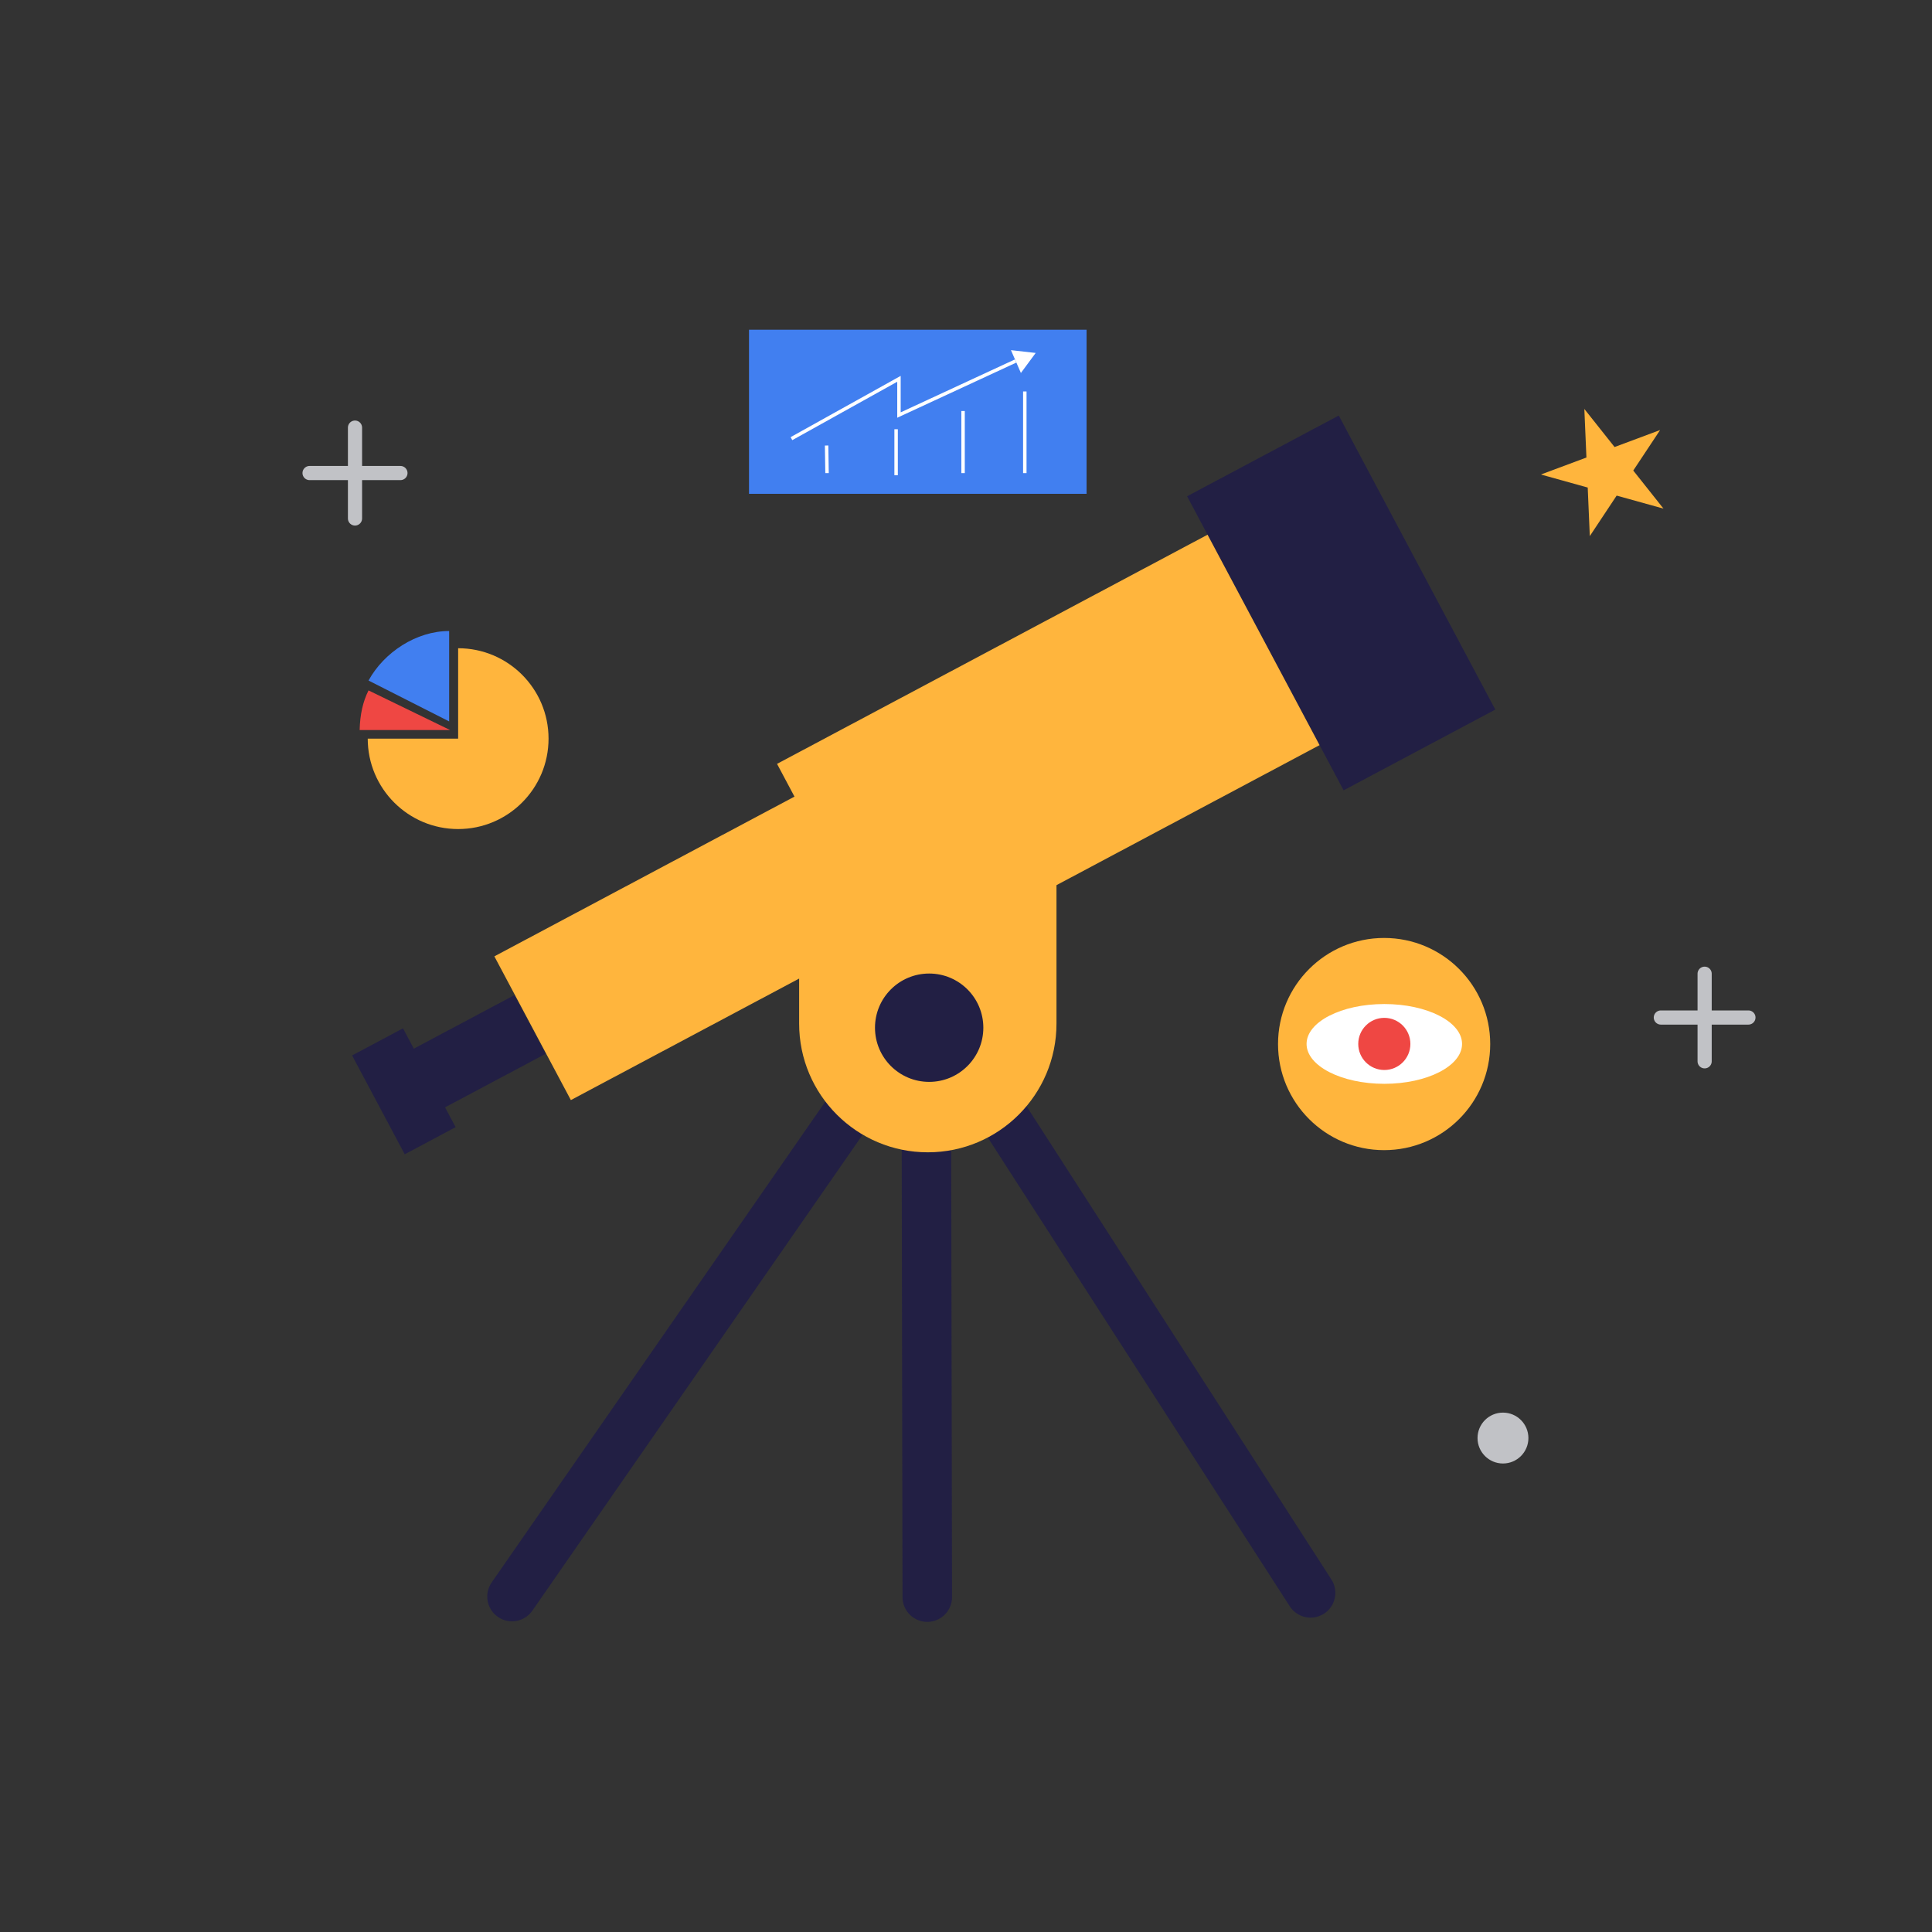 <?xml version="1.0" encoding="utf-8"?>
<!-- Generator: Adobe Illustrator 27.9.3, SVG Export Plug-In . SVG Version: 9.03 Build 53313)  -->
<svg version="1.1" id="Layer_1" xmlns="http://www.w3.org/2000/svg" xmlns:xlink="http://www.w3.org/1999/xlink" x="0px" y="0px"
	 viewBox="0 0 1500 1500" style="enable-background:new 0 0 1500 1500;" xml:space="preserve">
<rect x="0" y="0" width="1500" height="1500" fill="#333333" stroke="none"/>
<line style="fill:none;stroke:#C1C2C6;stroke-width:11;stroke-linecap:round;stroke-linejoin:round;stroke-miterlimit:10;" x1="1323.47" y1="756" x2="1323.47" y2="824"/>
<line style="fill:none;stroke:#C1C2C6;stroke-width:11;stroke-linecap:round;stroke-linejoin:round;stroke-miterlimit:10;" x1="1357.47" y1="790" x2="1289.47" y2="790"/>
<circle style="fill:#C1C2C6;" cx="1166.9" cy="1116.5" r="19.75"/>
<circle style="fill:#FFB53D;" cx="1074.63" cy="810.6" r="82.37"/>
<g>
	<g>
		<g>
			<g>
				<ellipse style="fill:#FFFFFF;" cx="1074.78" cy="810.5" rx="60.36" ry="30.97"/>
			</g>
			<circle style="fill:#EF4743;" cx="1074.78" cy="810.5" r="20.24"/>
		</g>
	</g>
</g>
<g>
	<g>
		
			<rect x="624.23" y="492.93" transform="matrix(0.883 -0.47 0.47 0.883 -179.577 451.19)" style="fill:#FFB53D;" width="380.21" height="185.02"/>
		
			<rect x="974.29" y="338.95" transform="matrix(0.883 -0.47 0.47 0.883 -97.942 543.925)" style="fill:#221F44;" width="133.36" height="258.55"/>
		
			<rect x="397.75" y="672.83" transform="matrix(0.883 -0.47 0.47 0.883 -283.627 335.342)" style="fill:#FFB53D;" width="264.83" height="126.38"/>
		
			<rect x="325.41" y="790.91" transform="matrix(0.883 -0.47 0.47 0.883 -340.19 270.033)" style="fill:#221F44;" width="91.21" height="51.6"/>
		
			<rect x="290.93" y="803.71" transform="matrix(0.883 -0.47 0.47 0.883 -361.264 246.497)" style="fill:#221F44;" width="44.76" height="86.91"/>
	</g>
	
		<line style="fill:none;stroke:#221F44;stroke-width:38.438;stroke-linecap:round;stroke-miterlimit:10;" x1="661.02" y1="859.84" x2="397.52" y2="1239.57"/>
	
		<line style="fill:none;stroke:#221F44;stroke-width:38.438;stroke-linecap:round;stroke-miterlimit:10;" x1="719.28" y1="879.47" x2="719.93" y2="1240"/>
	
		<line style="fill:none;stroke:#221F44;stroke-width:38.438;stroke-linecap:round;stroke-miterlimit:10;" x1="758.14" y1="834.06" x2="1017.53" y2="1236.71"/>
	<path style="fill:#FFB53D;" d="M720.35,894.65L720.35,894.65c-55.17,0-99.9-44.73-99.9-99.9V728.5l58.89-27.34l12.62,27.34
		l128.29-60.99v127.24C820.25,849.93,775.52,894.65,720.35,894.65z"/>
	<circle style="fill:#221F44;" cx="721.4" cy="797.91" r="42.06"/>
</g>
<line style="fill:none;stroke:#C1C2C6;stroke-width:11;stroke-linecap:round;stroke-linejoin:round;stroke-miterlimit:10;" x1="275.62" y1="332" x2="275.62" y2="402.54"/>
<line style="fill:none;stroke:#C1C2C6;stroke-width:11;stroke-linecap:round;stroke-linejoin:round;stroke-miterlimit:10;" x1="240.35" y1="367.27" x2="310.9" y2="367.27"/>
<rect x="581.53" y="256" style="fill:#417FF0;" width="262.09" height="127.39"/>
<line style="fill:none;stroke:#FFFFFF;stroke-width:2.678;stroke-miterlimit:10;" x1="641.77" y1="345.9" x2="642.11" y2="367.32"/>
<line style="fill:none;stroke:#FFFFFF;stroke-width:2.678;stroke-miterlimit:10;" x1="695.74" y1="333.26" x2="695.74" y2="368.97"/>
<line style="fill:none;stroke:#FFFFFF;stroke-width:2.678;stroke-miterlimit:10;" x1="747.72" y1="319.11" x2="747.72" y2="367.32"/>
<line style="fill:none;stroke:#FFFFFF;stroke-width:2.678;stroke-miterlimit:10;" x1="795.66" y1="303.93" x2="795.66" y2="367.32"/>
<polyline style="fill:none;stroke:#FFFFFF;stroke-width:2.678;stroke-miterlimit:10;" points="614.48,340.56 697.95,294.11 
	697.95,322.24 788.52,280.28 "/>
<polygon style="fill:#FFFFFF;" points="792.62,289.58 784.9,271.86 804.11,274.03 "/>
<polygon style="fill:#FFB53D;" points="1230.08,317.52 1253.55,347.07 1288.91,333.88 1268.06,365.33 1291.53,394.89 
	1255.17,384.78 1234.32,416.23 1232.7,378.53 1196.34,368.41 1231.7,355.22 "/>
<g>
	<path style="fill:#FFB53D;" d="M355.7,573.48v-70.19c38.77,0,70.19,31.43,70.19,70.19c0,38.77-31.43,70.19-70.19,70.19
		s-70.19-31.43-70.19-70.19H355.7z"/>
	<path style="fill:#EF4743;" d="M279.23,566.79c0.3-12.08,2.5-21.96,6.89-30.75l63.3,30.75H279.23z"/>
	<path style="fill:#417FF0;" d="M286.12,528.36c12.08-21.96,37.09-38.44,62.6-38.44v70.19L286.12,528.36z"/>
</g>
</svg>
